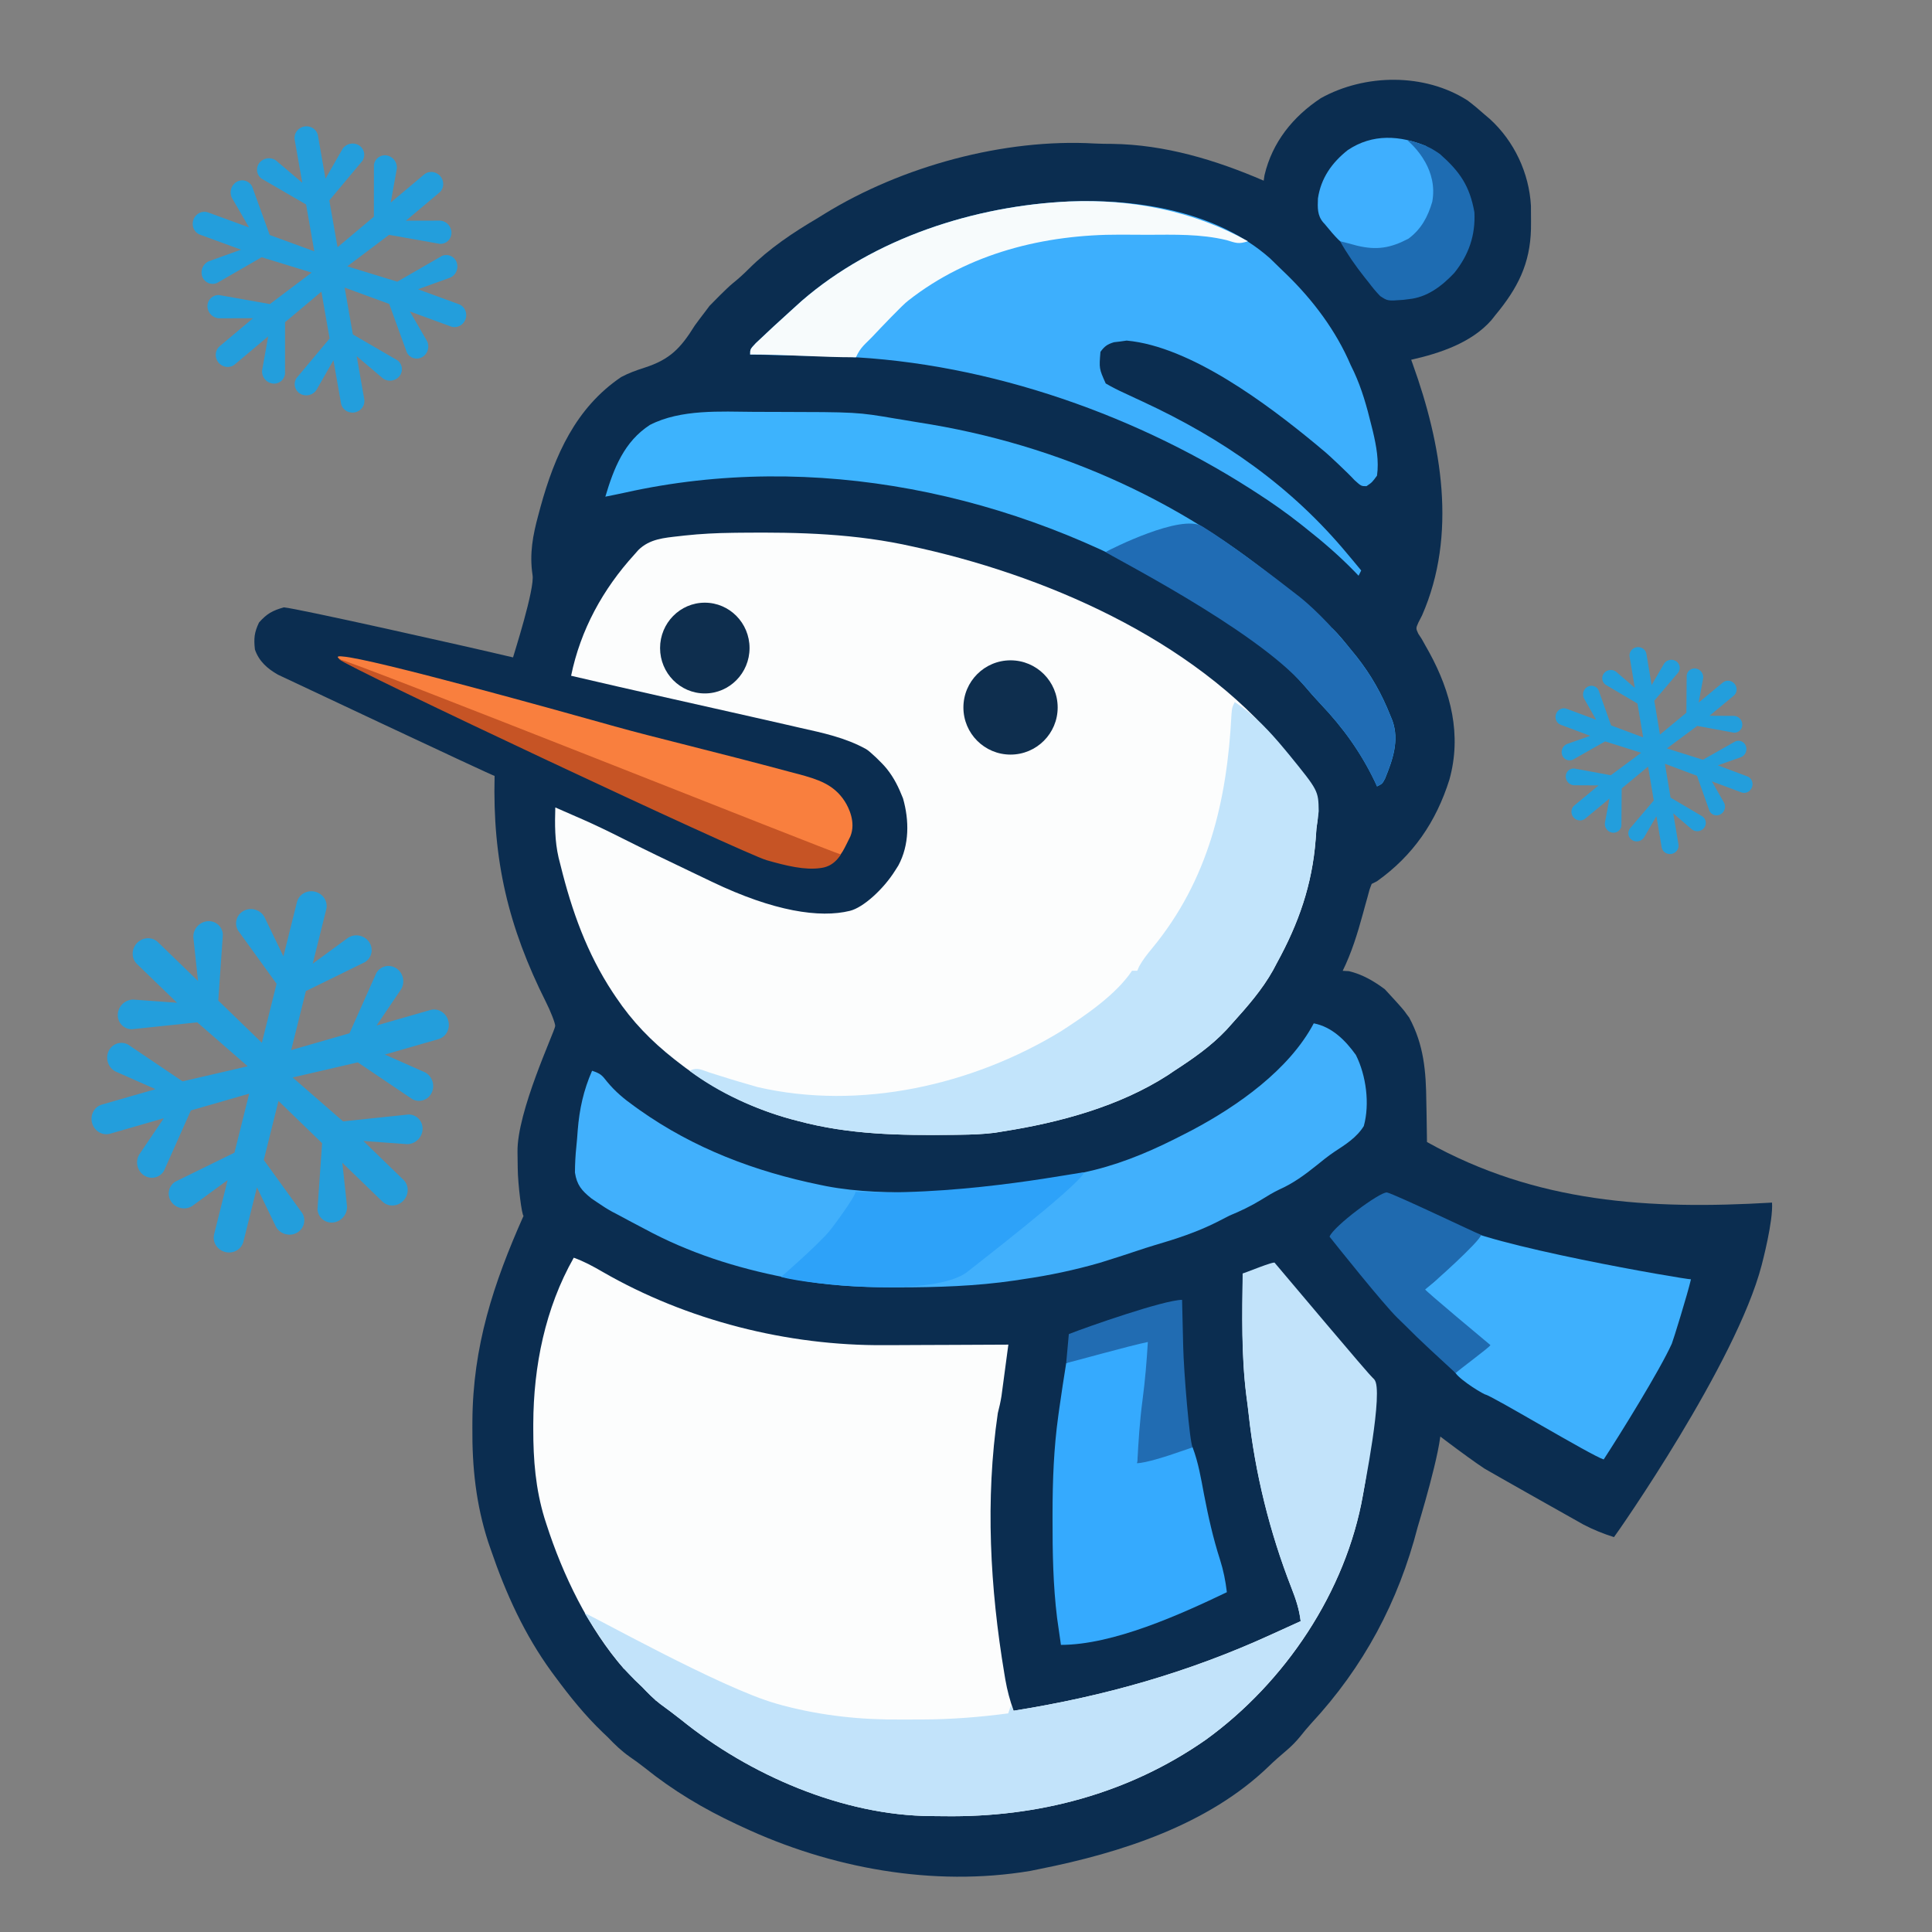 <?xml version="1.0" encoding="UTF-8" standalone="no"?>
<!DOCTYPE svg PUBLIC "-//W3C//DTD SVG 1.1//EN" "http://www.w3.org/Graphics/SVG/1.1/DTD/svg11.dtd">
<svg width="100%" height="100%" viewBox="0 0 1024 1024" version="1.1" xmlns="http://www.w3.org/2000/svg" xmlns:xlink="http://www.w3.org/1999/xlink" xml:space="preserve" xmlns:serif="http://www.serif.com/" style="fill-rule:evenodd;clip-rule:evenodd;stroke-linejoin:round;stroke-miterlimit:2;">
    <rect x="0" y="0" width="1024" height="1024" fill="#808080" stroke="none"/>
    <g transform="matrix(1.396,0,0,1.396,777.893,53.277)">
        <path d="M0,0C2.279,1.723 4.424,3.526 6.555,5.43C7.171,5.953 7.787,6.476 8.422,7.016C17.674,15.445 23.342,27.524 24.023,39.98C24.058,41.901 24.068,43.822 24.055,45.742C24.048,46.752 24.042,47.762 24.035,48.802C23.712,62.02 18.982,71.271 10.555,81.43C10.034,82.087 9.513,82.745 8.977,83.422C1.424,92.004 -10.624,95.988 -21.445,98.43C-21.151,99.244 -21.151,99.244 -20.85,100.075C-9.952,130.346 -3.848,164.784 -17.32,195.492C-17.771,196.37 -18.223,197.248 -18.688,198.152C-19.687,200.384 -19.687,200.384 -18.758,202.418C-18.325,203.082 -17.892,203.746 -17.445,204.43C-16.769,205.64 -16.769,205.64 -16.078,206.875C-15.581,207.759 -15.083,208.644 -14.57,209.555C-6.319,224.668 -2.209,240.872 -6.933,257.843C-11.984,273.877 -20.71,286.651 -34.445,296.43C-35.105,296.76 -35.765,297.09 -36.445,297.43C-37.321,299.694 -37.321,299.694 -38.031,302.461C-38.323,303.5 -38.614,304.539 -38.914,305.609C-39.213,306.705 -39.512,307.801 -39.82,308.93C-41.861,316.387 -44.043,323.47 -47.445,330.43C-46.662,330.471 -45.878,330.512 -45.07,330.555C-39.968,331.786 -35.649,334.297 -31.445,337.43C-29.55,339.443 -24.47,345.018 -23.945,345.805C-23.148,346.999 -23.095,346.961 -22.227,348.141C-16.606,358.519 -15.807,368.646 -15.695,380.18C-15.667,381.667 -15.637,383.154 -15.605,384.641C-15.533,388.237 -15.482,391.833 -15.445,395.43C26.018,418.575 68.886,421.178 115.555,418.43C116.042,425.41 111.924,440.976 111.599,442.256C101.919,479.346 56.883,543.759 55.555,545.43C51.499,544.162 47.799,542.661 44.027,540.707C42.995,540.173 7.5,520.125 6.441,519.453C-0.588,514.876 -16.822,502.355 -18.313,501.191C-26.244,494.764 -41.466,479.667 -42.252,478.889C-51.715,469.501 -60.072,459.457 -68.008,448.742C-68.54,448.029 -69.071,447.315 -69.619,446.58C-70.897,444.865 -72.171,443.148 -73.445,441.43C-74.368,441.863 -74.368,441.863 -75.309,442.305C-76.117,442.676 -82.445,445.43 -85.445,445.43C-85.089,464.92 -84.062,484.088 -81.445,503.43C-81.34,504.241 -81.235,505.052 -81.126,505.888C-78.361,526.66 -72.816,547.118 -65.203,566.612C-64.829,567.583 -64.455,568.554 -64.07,569.555C-63.733,570.403 -63.395,571.251 -63.047,572.125C-62.359,574.759 -62.278,575.968 -63.445,578.43C-65.333,579.735 -65.333,579.735 -67.844,580.875C-68.784,581.307 -69.725,581.739 -70.694,582.185C-72.242,582.863 -72.242,582.863 -73.82,583.555C-74.889,584.032 -75.957,584.509 -77.058,585.001C-107.418,598.34 -140.231,609.401 -173.445,612.43C-184.457,576.039 -192.135,507.81 -174.445,472.43C-175.341,472.498 -176.236,472.567 -177.159,472.637C-205.383,474.617 -234.71,475.631 -262.445,469.43C-263.515,469.199 -264.585,468.969 -265.687,468.732C-292.131,462.976 -316.602,454.161 -339.445,439.43C-339.728,440.313 -340.01,441.196 -340.301,442.105C-341.313,445.044 -342.476,447.79 -343.758,450.617C-346.007,455.961 -347.655,461.335 -349.133,466.93C-349.335,467.688 -349.537,468.446 -349.745,469.227C-352.686,480.738 -353.809,491.797 -353.758,503.68C-353.755,504.365 -353.753,505.049 -353.75,505.755C-353.693,515.959 -353.33,525.571 -350.445,535.43C-350.236,536.16 -350.026,536.891 -349.81,537.644C-344.383,556.029 -335.578,573.587 -324.188,589.004C-322.683,591.099 -321.509,593.088 -320.445,595.43C-319.785,595.43 -316.824,597.109 -315.008,599.305C-312.861,601.892 -311.278,603.542 -308.445,605.43L-308.445,607.43C-307.906,607.666 -307.368,607.901 -306.813,608.145C-303.803,609.778 -301.237,611.865 -298.57,613.992C-279.706,628.653 -258.593,639.362 -235.445,645.43C-234.684,645.632 -233.922,645.834 -233.138,646.042C-222.598,648.774 -212.357,650.202 -201.445,650.43C-200.605,650.455 -199.764,650.481 -198.897,650.508C-186.041,650.878 -174.023,650.086 -161.445,647.43C-160.413,647.229 -160.413,647.229 -159.359,647.024C-121.705,639.697 -87.202,618.098 -65.148,586.52C-57.337,574.929 -51.081,562.61 -46.445,549.43C-46.124,548.556 -45.803,547.682 -45.473,546.781C-42.832,539.321 -41.322,532.001 -40.195,524.18C-40.023,523.041 -39.85,521.903 -39.672,520.73C-39.254,517.965 -35.231,483.043 -34.831,480.275C-31.536,482.663 -10.646,489.683 -10.134,503.467C-9.821,511.881 -18.801,540.884 -18.985,541.633C-26.312,570.033 -39.491,594.718 -59.438,616.211C-60.84,617.761 -62.183,619.366 -63.477,621.008C-65.234,623.169 -66.948,624.892 -69.07,626.68C-71.298,628.566 -73.467,630.451 -75.555,632.492C-98.58,654.724 -131.778,665.317 -162.445,671.43C-163.67,671.678 -164.895,671.927 -166.156,672.184C-203.002,678.325 -241.938,671.137 -275.445,655.43C-276.15,655.104 -276.854,654.777 -277.58,654.441C-290.086,648.601 -301.719,641.656 -312.488,632.984C-314.345,631.509 -316.244,630.15 -318.195,628.805C-321.285,626.618 -323.825,624.175 -326.445,621.43C-327.08,620.828 -327.714,620.226 -328.367,619.605C-335.147,613.103 -340.877,605.969 -346.445,598.43C-346.875,597.85 -347.304,597.27 -347.747,596.672C-358.089,582.498 -365.233,566.74 -370.883,550.18C-371.201,549.259 -371.519,548.339 -371.846,547.391C-376.515,533.044 -378.008,518.802 -377.883,503.805C-377.88,503.026 -377.877,502.247 -377.874,501.445C-377.71,472.983 -369.916,449.199 -358.445,423.43C-359.105,423.43 -360.617,411.374 -360.665,405.345C-360.685,403.3 -360.712,401.254 -360.747,399.209C-361.001,383.959 -346.754,353.783 -346.445,351.43C-346.315,350.437 -348.407,345.309 -349.922,342.344C-364.261,313.769 -370.251,288.334 -369.445,256.43C-370.503,256.268 -450.615,218.505 -451.694,217.994C-455.736,215.696 -458.915,212.894 -460.445,208.43C-460.906,204.282 -460.7,201.96 -458.883,198.18C-455.896,194.81 -453.775,193.657 -449.445,192.43C-444.1,192.902 -381.513,206.915 -362.445,211.43C-362.287,210.703 -354.061,185.21 -355.051,180.074C-356.246,172.062 -354.938,165.055 -352.82,157.305C-352.55,156.296 -352.279,155.288 -352,154.249C-346.634,134.802 -338.666,116.682 -321.383,104.988C-318.45,103.432 -315.641,102.433 -312.494,101.424C-302.912,98.331 -298.835,94.113 -293.445,85.43C-292.157,83.662 -290.847,81.909 -289.508,80.18C-288.963,79.453 -288.417,78.726 -287.855,77.977C-287.39,77.466 -281.183,71.133 -279.133,69.492C-276.969,67.747 -274.996,65.98 -273.027,64.008C-265.081,56.074 -256.084,50.099 -246.445,44.43C-245.701,43.968 -244.957,43.506 -244.19,43.031C-214.934,25 -176.031,14.31 -141.486,16.328C-139.329,16.435 -137.183,16.453 -135.023,16.461C-114.986,16.733 -95.728,22.538 -77.445,30.43C-77.342,29.744 -77.239,29.058 -77.133,28.352C-74.187,15.831 -66.324,6.098 -55.758,-0.883C-39.064,-10.174 -16.385,-10.522 0,0Z" style="fill:rgb(11,45,80);fill-rule:nonzero;"/>
    </g>
    <g transform="matrix(1.396,0,0,1.396,388.394,282.4)">
        <path d="M0,0C1.451,-0.019 1.451,-0.019 2.932,-0.038C25.376,-0.272 46.655,0.287 68.613,5.273C69.651,5.503 70.688,5.733 71.757,5.97C122.631,17.518 179.105,42.856 211.613,85.273C212.539,86.392 213.466,87.509 214.395,88.625C219.677,95.181 222.853,99.99 222.078,108.742C221.925,109.908 221.771,111.073 221.613,112.273C221.504,113.679 221.401,115.085 221.305,116.492C219.979,133.62 214.84,148.289 206.613,163.273C206.131,164.186 205.649,165.099 205.152,166.039C200.96,173.552 195.345,179.909 189.613,186.273C188.869,187.102 188.126,187.931 187.359,188.785C181.478,194.992 174.744,199.648 167.613,204.273C166.826,204.807 166.038,205.341 165.227,205.891C146.829,217.77 124.051,223.929 102.613,227.273C101.063,227.529 101.063,227.529 99.481,227.79C95.051,228.344 90.713,228.49 86.254,228.547C85.36,228.559 84.465,228.572 83.544,228.585C63.38,228.812 44.226,228.544 24.613,223.273C23.86,223.076 23.106,222.878 22.33,222.675C6.896,218.478 -7.802,211.099 -20.387,201.273C-20.966,200.825 -21.544,200.376 -22.141,199.914C-30.951,192.988 -38.147,185.586 -44.387,176.273C-44.777,175.692 -45.167,175.111 -45.569,174.512C-55.395,159.604 -61.126,143.523 -65.387,126.273C-65.634,125.305 -65.882,124.337 -66.137,123.34C-67.6,116.988 -67.588,110.769 -67.387,104.273C-64.718,105.435 -62.052,106.603 -59.387,107.773C-58.3,108.245 -58.3,108.245 -57.191,108.727C-52.06,110.988 -47.031,113.427 -42.023,115.949C-33.339,120.324 -24.584,124.542 -15.804,128.72C-13.189,129.966 -10.578,131.218 -7.967,132.471C15.664,143.806 33.063,146.326 44.457,143.531C49.573,142.276 57.24,135.261 61.613,128.273C62.028,127.619 62.443,126.964 62.871,126.289C67.063,118.492 67.021,109.198 64.625,100.816C62.952,96.615 61.279,93.104 58.441,89.563C56.613,87.273 52.028,82.936 50.637,82.134C42.706,77.744 34.244,75.983 25.488,74.023C23.816,73.639 22.144,73.254 20.472,72.868C16.079,71.857 11.682,70.863 7.284,69.874C4.639,69.279 1.995,68.681 -0.649,68.083C-9.127,66.163 -17.607,64.256 -26.09,62.359C-37.87,59.725 -49.631,57.011 -61.387,54.273C-57.815,36.86 -49.325,21.379 -37.387,8.273C-36.887,7.706 -36.386,7.139 -35.871,6.555C-31.575,2.308 -26.11,1.922 -20.387,1.273C-19.683,1.193 -18.98,1.112 -18.255,1.029C-12.161,0.371 -6.127,0.073 0,0Z" style="fill:rgb(252,253,253);fill-rule:nonzero;"/>
    </g>
    <g transform="matrix(1.396,0,0,1.396,304.109,666.616)">
        <path d="M0,0C3.889,1.388 7.316,3.267 10.873,5.325C42.872,23.793 81.113,33.493 118.027,33.195C119.396,33.192 120.765,33.189 122.133,33.187C125.679,33.179 129.225,33.16 132.771,33.137C136.412,33.117 140.052,33.108 143.693,33.098C150.796,33.076 157.898,33.042 165,33C164.525,36.584 164.044,40.167 163.563,43.75C163.36,45.274 163.36,45.274 163.154,46.828C163.022,47.808 162.89,48.788 162.754,49.797C162.633,50.698 162.513,51.598 162.389,52.526C162.042,54.735 161.553,56.836 161,59C156.199,91.798 158.053,125.444 163.492,157.992C163.613,158.718 163.734,159.444 163.859,160.193C164.578,164.274 165.588,168.104 167,172C201.254,166.567 233.432,157.471 265,143C267.052,142.067 269.104,141.135 271.156,140.203C272.771,139.469 274.385,138.735 276,138C275.474,133.418 274.141,129.532 272.473,125.277C264.28,104.301 258.678,81.752 256.26,59.356C256.002,57.021 255.699,54.696 255.387,52.367C253.454,36.967 253.806,21.49 254,6L255,6C254.934,6.857 254.934,6.857 254.867,7.73C254.894,16.241 259.44,21.191 264.644,27.361C266.74,29.894 268.675,32.541 270.625,35.188C274.638,40.553 278.776,45.8 283,51C283.721,51.896 284.441,52.792 285.184,53.715C286.299,55.093 286.299,55.093 287.438,56.5C288.176,57.424 288.915,58.349 289.676,59.301C291.942,62.045 291.942,62.045 294.605,64.355C298.434,67.899 300.772,70.3 301.48,75.586C301.301,79.83 300.779,83.832 300,88C299.884,88.68 299.769,89.36 299.649,90.06C293.169,126.842 270.066,161.236 240,183C210.598,203.55 176.252,212.54 140.678,212.037C139.061,212.015 137.443,211.998 135.826,211.994C102.189,211.825 66.577,196.32 40.779,175.417C38.159,173.33 35.462,171.35 32.764,169.365C30.285,167.447 28.155,165.272 26,163C24.608,161.67 24.608,161.67 23.188,160.313C21,158 21,158 21,156L19,156C5.623,140.819 -4.226,120.31 -10.375,101.188C-10.614,100.448 -10.853,99.708 -11.099,98.946C-14.506,87.76 -15.391,76.718 -15.375,65.063C-15.374,64.386 -15.374,63.71 -15.373,63.014C-15.293,41.221 -10.864,19.131 0,0Z" style="fill:rgb(252,253,253);fill-rule:nonzero;"/>
    </g>
    <g transform="matrix(1.396,0,0,1.396,566.77,106.778)">
        <path d="M0,0C25.943,-1.078 56.11,3.814 76.19,21.599C77.752,23.078 79.292,24.58 80.815,26.099C81.348,26.611 81.88,27.123 82.429,27.651C92.566,37.515 101.25,49.07 106.815,62.099C107.451,63.417 107.451,63.417 108.1,64.763C111.083,71.24 112.936,77.882 114.627,84.786C114.847,85.665 115.066,86.544 115.292,87.45C116.568,92.928 117.604,98.468 116.815,104.099C114.94,106.661 114.94,106.661 112.815,108.099C110.815,108.099 110.815,108.099 108.252,105.786C105.815,103.099 98.545,96.34 97.452,95.411C96.504,94.618 96.504,94.618 95.537,93.808C94.53,92.962 94.53,92.962 93.502,92.099C75.172,76.975 46.024,55.022 21.756,52.821C20.971,52.933 20.186,53.046 19.377,53.161C18.574,53.255 17.771,53.349 16.944,53.446C14.421,54.219 13.369,54.974 11.815,57.099C11.29,63.451 11.29,63.451 13.815,69.099C16.206,70.488 18.489,71.656 20.999,72.786C22.49,73.485 23.981,74.185 25.472,74.885C26.253,75.246 27.034,75.607 27.839,75.979C58.278,90.102 84.25,108.076 105.815,134.099C106.318,134.697 106.82,135.295 107.338,135.911C108.504,137.302 109.66,138.699 110.815,140.099C110.485,140.759 110.155,141.419 109.815,142.099C109.293,141.553 108.771,141.008 108.233,140.446C102.443,134.515 96.325,129.221 89.815,124.099C89.151,123.568 88.487,123.038 87.803,122.492C82.465,118.268 76.973,114.41 71.252,110.724C70.377,110.16 69.503,109.596 68.601,109.015C22.344,79.449 -35.523,59.898 -90.814,58.782C-92.127,58.751 -92.127,58.751 -93.466,58.719C-96.226,58.655 -98.987,58.595 -101.748,58.536C-103.634,58.493 -105.52,58.449 -107.406,58.405C-111.999,58.299 -116.592,58.197 -121.185,58.099C-121.185,56.099 -121.185,56.099 -119.037,53.802C-114.645,49.639 -110.224,45.516 -105.72,41.476C-104.35,40.247 -102.988,39.009 -101.626,37.771C-74.082,13.878 -35.891,1.62 0,0Z" style="fill:rgb(61,175,253);fill-rule:nonzero;"/>
    </g>
    <g transform="matrix(1.396,0,0,1.396,696.318,542.393)">
        <path d="M0,0C6.906,1.323 12.014,6.447 15.992,11.996C19.886,19.738 21.34,30.562 19,39C16.324,43.332 12.049,46.021 7.856,48.754C5.401,50.402 3.138,52.248 0.842,54.108C-3.531,57.621 -7.894,60.784 -13.039,63.074C-15.496,64.234 -17.751,65.636 -20.063,67.063C-23.939,69.423 -27.795,71.273 -32,73C-33.587,73.805 -35.17,74.618 -36.75,75.438C-44.395,79.295 -52.411,81.894 -60.613,84.289C-62.865,84.96 -65.088,85.684 -67.313,86.438C-70.967,87.666 -74.633,88.848 -78.313,90C-79.299,90.309 -80.285,90.619 -81.301,90.938C-90.876,93.688 -100.391,95.7 -110.25,97.125C-111.899,97.378 -111.899,97.378 -113.582,97.637C-128.208,99.789 -142.866,100.238 -157.625,100.25C-158.409,100.251 -159.194,100.251 -160.002,100.252C-172.881,100.235 -185.336,99.502 -198,97C-198.898,96.828 -199.796,96.657 -200.721,96.48C-219.44,92.82 -237.225,87.15 -254.029,78.063C-256.098,76.947 -258.181,75.861 -260.266,74.773C-261.678,74.018 -263.09,73.26 -264.5,72.5C-265.135,72.169 -265.769,71.838 -266.423,71.497C-268.364,70.423 -270.175,69.261 -272,68C-272.744,67.497 -273.488,66.994 -274.255,66.476C-277.937,63.503 -279.79,61.395 -280.508,56.628C-280.487,53.29 -280.321,50.07 -279.969,46.756C-279.752,44.704 -279.597,42.654 -279.453,40.596C-278.811,32.557 -277.245,25.4 -274,18C-270.763,19.079 -270.257,19.647 -268.25,22.223C-265.193,25.913 -261.893,28.669 -258,31.438C-257.018,32.143 -257.018,32.143 -256.017,32.863C-235.34,47.483 -212.197,56.246 -187.5,61.313C-186.724,61.472 -185.948,61.632 -185.149,61.796C-172.991,64.129 -160.71,64.239 -148.375,64.25C-147.566,64.251 -146.757,64.252 -145.924,64.253C-126.516,64.237 -107.56,63.072 -89,57C-87.045,56.527 -85.087,56.068 -83.125,55.625C-71.057,52.596 -60.149,47.766 -49.125,42.063C-48.175,41.573 -47.224,41.083 -46.245,40.578C-29.008,31.462 -9.346,17.653 0,0Z" style="fill:rgb(65,176,252);fill-rule:nonzero;"/>
    </g>
    <g transform="matrix(1.396,0,0,1.396,658.632,674.991)">
        <path d="M0,0C0.33,0 12.255,-4.916 12.188,-4.042C16.227,0.659 47.913,38.467 49.945,40.229C53.773,43.772 45.769,83.36 45.649,84.06C39.169,120.842 16.066,155.236 -14,177C-43.402,197.55 -77.748,206.54 -113.322,206.037C-114.939,206.015 -116.557,205.998 -118.174,205.994C-151.811,205.825 -187.423,190.32 -213.221,169.417C-215.841,167.33 -218.538,165.35 -221.236,163.365C-223.715,161.447 -225.845,159.272 -228,157C-229.392,155.67 -229.392,155.67 -230.813,154.313C-233,152 -238.096,148.016 -249.791,128.995C-249.131,128.665 -198.239,157.364 -177,163.313C-176.183,163.543 -175.367,163.774 -174.525,164.011C-159.651,167.926 -144.812,169.489 -129.466,169.336C-126.934,169.312 -124.404,169.316 -121.873,169.322C-110.798,169.302 -99.977,168.447 -89,167C-88.67,166.01 -88.34,165.02 -88,164C-87.67,164.66 -87.34,165.32 -87,166C-52.746,160.567 -20.568,151.471 11,137C13.052,136.067 15.104,135.135 17.156,134.203C18.771,133.469 20.385,132.735 22,132C21.474,127.418 20.141,123.532 18.473,119.277C10.28,98.301 4.678,75.752 2.26,53.356C2.002,51.021 1.699,48.696 1.387,46.367C-0.546,30.967 -0.194,15.49 0,0Z" style="fill:rgb(194,227,250);fill-rule:nonzero;"/>
    </g>
    <g transform="matrix(1.396,0,0,1.396,654.445,372.11)">
        <path d="M0,0C7.466,4.878 13.34,11.184 19,18C19.549,18.66 20.098,19.321 20.664,20.001C31.747,33.636 31.747,33.636 31.875,41.438C31.637,43.632 31.341,45.82 31,48C30.884,49.402 30.779,50.804 30.684,52.207C29.387,69.337 24.226,84.018 16,99C15.518,99.913 15.036,100.825 14.539,101.766C10.347,109.278 4.732,115.635 -1,122C-1.744,122.829 -2.488,123.658 -3.254,124.512C-9.136,130.718 -15.869,135.375 -23,140C-23.788,140.534 -24.575,141.067 -25.387,141.617C-43.784,153.497 -66.562,159.656 -88,163C-89.551,163.256 -89.551,163.256 -91.133,163.517C-95.562,164.07 -99.9,164.216 -104.359,164.273C-105.254,164.286 -106.148,164.298 -107.069,164.311C-127.233,164.538 -146.387,164.27 -166,159C-166.754,158.802 -167.507,158.605 -168.284,158.401C-181.792,154.729 -195.778,148.44 -207,140C-204.035,138.518 -202.42,139.659 -199.313,140.688C-194.41,142.242 -189.51,143.78 -184.563,145.188C-182.894,145.673 -182.894,145.673 -181.191,146.168C-142.25,155.191 -99.447,145.411 -66,125C-56.864,119.094 -45.1,111.151 -39,102L-37,102C-36.662,101.203 -36.662,101.203 -36.316,100.391C-34.916,97.848 -33.218,95.717 -31.37,93.486C-9.975,67.563 -2.888,37.388 -1.234,4.528C-1,2 -1,2 0,0Z" style="fill:rgb(194,228,251);fill-rule:nonzero;"/>
    </g>
    <g transform="matrix(1.396,0,0,1.396,399.788,218.289)">
        <path d="M0,0C2.617,0.018 5.233,0.021 7.85,0.02C39.028,0.083 39.028,0.083 53.7,2.581C54.941,2.781 54.941,2.781 56.208,2.986C57.863,3.257 59.517,3.533 61.17,3.816C63.216,4.166 65.264,4.496 67.313,4.823C120.788,13.971 170.197,37.473 210.161,74.163C212.481,76.285 212.481,76.285 215.239,78.343C216.333,79.265 216.333,79.265 217.45,80.206L217.45,82.206L219.45,82.206C222.033,84.639 224.209,87.46 226.45,90.206C227.564,91.565 227.564,91.565 228.7,92.952C234.189,99.934 238.165,106.96 241.45,115.206C241.868,116.225 241.868,116.225 242.294,117.264C244.965,124.875 242.376,132.114 239.485,139.237C238.45,141.206 238.45,141.206 236.45,142.206C236.182,141.623 235.914,141.04 235.637,140.44C230.305,129.283 223.523,119.877 215.048,110.956C212.893,108.675 210.845,106.355 208.825,103.956C196.365,89.72 179.644,78.746 163.45,69.206C162.839,68.841 162.229,68.476 161.599,68.099C98.807,30.719 22.582,14.676 -49.081,30.665C-51.565,31.209 -54.055,31.714 -56.55,32.206C-53.345,21.418 -49.407,11.3 -39.628,4.96C-27.898,-1.06 -12.83,-0.092 0,0Z" style="fill:rgb(61,179,253);fill-rule:nonzero;"/>
    </g>
    <g transform="matrix(1.396,0,0,1.396,609.78,711.281)">
        <path d="M0,0C-1.131,15.424 -2.725,30.702 -5,46C-4.47,45.818 -3.941,45.636 -3.395,45.449C-0.994,44.628 1.409,43.814 3.813,43C4.646,42.714 5.479,42.428 6.338,42.133C7.14,41.862 7.943,41.591 8.77,41.313C9.877,40.935 9.877,40.935 11.007,40.551C13,40 13,40 16,40C18.19,45.789 19.174,51.754 20.313,57.813C21.934,66.225 23.764,74.45 26.388,82.609C27.715,86.763 28.49,90.687 29,95C11.325,103.472 -14.17,115 -34,115C-34.319,112.814 -34.63,110.626 -34.938,108.438C-35.112,107.219 -35.286,106.001 -35.465,104.746C-36.986,92.327 -37.204,79.868 -37.188,67.375C-37.187,66.587 -37.187,65.8 -37.187,64.988C-37.167,52.562 -36.717,40.322 -35,28C-34.807,26.614 -34.807,26.614 -34.611,25.201C-33.798,19.458 -32.923,13.727 -32,8C-5.796,-1.717 -5.796,-1.717 0,0Z" style="fill:rgb(53,170,254);fill-rule:nonzero;"/>
    </g>
    <g transform="matrix(1.396,0,0,1.396,781.459,654.054)">
        <path d="M-8.878,-4.154C3.89,4.232 80.048,17.251 82.226,17.194C80.977,22.668 75.421,40.586 74.958,41.631C70.37,51.803 55.194,76.246 49.091,85.591C44.401,84.155 6,61 4.109,60.934C1.362,59.718 -7.503,53.925 -7.503,51.925C-7.359,51.846 -7.047,51.633 -6.612,51.322C-3.753,49.275 4.41,43 5,43C1.273,39.111 -2.671,35.779 -6.938,32.5C-9.298,30.674 -11.653,28.842 -14,27C-14.587,26.542 -15.173,26.085 -15.778,25.613C-17.224,24.455 -18.617,23.233 -20,22L-20,20C-19.442,19.955 -18.884,19.91 -18.309,19.863C-14.907,18.591 -13.214,15.979 -11.063,13.188C-8.647,10.092 -6.336,7.268 -3.246,4.801C-0.741,3.126 -9.619,-1.029 -8.878,-4.154Z" style="fill:rgb(62,176,253);fill-rule:nonzero;"/>
    </g>
    <g transform="matrix(1.396,0,0,1.396,206.405,356.757)">
        <path d="M-17.695,-6.3C-6.469,-5.486 65.486,14.6 79.669,18.582C80.979,18.949 82.288,19.317 83.598,19.684C84.253,19.867 84.908,20.051 85.584,20.24C94.001,22.581 102.475,24.705 110.944,26.851C124.585,30.309 138.223,33.78 151.813,37.438C153.563,37.896 153.563,37.896 155.349,38.364C162.483,40.311 168.682,42.151 172.875,48.688C174.423,51.101 177.169,56.707 175,62C172.899,66.056 171.698,69.722 167.847,72.191C161.95,73.198 155.606,70.624 150.313,68.188C148.899,67.548 147.485,66.91 146.07,66.273C145.277,65.915 144.483,65.556 143.665,65.187C138.368,62.828 133.022,60.583 127.688,58.313C116.975,53.738 106.315,49.052 95.679,44.301C86.266,40.102 76.799,36.034 67.318,31.991C58.137,28.067 49.021,24.043 39.999,19.765C34.521,17.191 28.953,14.848 23.375,12.5C22.24,12.021 20.705,11.115 18.692,10.466C5.389,6.183 -27.897,-7.553 -17.695,-6.3Z" style="fill:rgb(249,127,62);fill-rule:nonzero;"/>
    </g>
    <g transform="matrix(1.396,0,0,1.396,566.77,106.778)">
        <path d="M0,0C23.669,-0.983 46.99,3.535 67.815,15.099C64.226,16.295 63.283,15.77 59.729,14.688C49.834,12.287 39.79,12.615 29.661,12.653C26.218,12.661 22.777,12.632 19.334,12.601C-9.429,12.509 -38.16,19.574 -61.146,37.63C-63.185,39.099 -71.65,48.033 -74.873,51.442C-77.412,54.136 -79.237,55.201 -81.01,59.164C-94.87,59.164 -106.905,58.099 -121.185,58.099C-121.185,56.099 -121.185,56.099 -119.037,53.802C-114.645,49.639 -110.224,45.516 -105.72,41.476C-104.35,40.247 -102.988,39.009 -101.626,37.771C-74.082,13.878 -35.891,1.62 0,0Z" style="fill:rgb(247,251,252);fill-rule:nonzero;"/>
    </g>
    <g transform="matrix(1.396,0,0,1.396,619.821,283.972)">
        <path d="M-24.203,6.145C-22.381,5.124 4.439,-8.482 12.464,-3.567C22.793,2.758 39.93,15.731 49.289,23.085C52.222,25.391 60.515,32.485 71.057,45.894C76.546,52.875 80.522,59.901 83.807,68.147C84.085,68.827 84.364,69.506 84.65,70.206C87.322,77.816 84.733,85.055 81.842,92.179C80.807,94.147 80.807,94.147 78.807,95.147C78.404,94.273 78.404,94.273 77.994,93.382C72.661,82.225 65.88,72.818 57.404,63.897C55.249,61.616 53.201,59.297 51.182,56.897C31.976,34.955 -24.203,6.825 -24.203,6.145Z" style="fill:rgb(32,108,180);fill-rule:nonzero;"/>
    </g>
    <g transform="matrix(1.396,0,0,1.396,576.282,623.348)">
        <path d="M-84.282,6.048C-44.34,7.341 -0.859,-2.02 -1.175,-1.366C-3.906,4.285 -44.483,35.407 -45.247,36.132C-57.31,46.142 -104.559,41.433 -116.259,38.302C-115.691,37.817 -102.452,26.279 -98,21C-96.568,19.349 -88,7.7 -88,6C-86.159,6.024 -86.159,6.024 -84.282,6.048Z" style="fill:rgb(45,162,249);fill-rule:nonzero;"/>
    </g>
    <g transform="matrix(1.396,0,0,1.396,735.121,632.02)">
        <path d="M0,0C3.306,0.813 33.088,15.096 35.728,16.114C35.54,18.364 17.147,34.911 14.507,36.816C14.186,37.048 37.886,56.796 39.27,57.949C39.27,58.609 26.449,67.939 26.109,68.619C23.878,66.558 20.74,63.663 18.512,61.599C17.886,61.021 17.26,60.443 16.615,59.847C13.07,56.562 9.601,53.223 6.199,49.787C5.481,49.092 4.763,48.397 4.024,47.681C-1.416,42.381 -19.628,19.558 -21.801,16.787C-20.289,12.842 -2.801,-0.213 0,0Z" style="fill:rgb(31,106,175);fill-rule:nonzero;"/>
    </g>
    <g transform="matrix(1.396,0,0,1.396,756.335,77.605)">
        <path d="M0,0C-1.32,0.33 -0.773,3.302 0.364,5.461C3.928,12.61 3.8,18.388 1.34,26.059C-1.106,32.076 -5.236,35.226 -11,38C-18.032,40.59 -30.363,37.653 -31.438,37.169C-34.099,35.686 -38.541,29.615 -39.344,28.92C-41.709,26.194 -41.528,23.231 -41.406,19.758C-40.27,12.044 -36.122,6.175 -30.094,1.406C-20.654,-4.934 -10.224,-4.241 0,0Z" style="fill:rgb(63,175,254);fill-rule:nonzero;"/>
    </g>
    <g transform="matrix(1.396,0,0,1.396,626.53,688.948)">
        <path d="M0,0C0.03,1.374 0.03,1.374 0.06,2.775C0.139,6.257 0.39,16.203 0.422,17.694C0.625,27.11 2.838,54.049 4,56C1.065,57.007 -1.873,58.005 -4.813,59C-5.646,59.286 -14,62 -17,62C-16.592,53.92 -16.07,45.898 -15,37.875C-14.033,30.588 -13.436,23.338 -13,16C-19.784,17.357 -41.662,23.532 -44,24C-43.67,20.37 -43.34,16.74 -43,13C-36.307,10.339 -6.755,0 0,0Z" style="fill:rgb(33,108,178);fill-rule:nonzero;"/>
    </g>
    <g transform="matrix(1.396,0,0,1.396,746.565,77.605)">
        <path d="M-0.55,-2.42C6.198,-0.665 8.075,0.259 11.922,2.895C19.458,9.57 23.216,14.951 25,25C25.438,33.768 22.853,41.211 17.359,48.039C12.623,53.053 7.067,57.327 0,58C-0.662,58.083 -1.324,58.167 -2.005,58.253C-7.956,58.696 -7.956,58.696 -10.777,56.815C-12.417,55.127 -13.838,53.383 -15.25,51.5C-15.76,50.863 -16.27,50.226 -16.796,49.57C-20.208,45.247 -23.307,40.808 -26,36C-23.854,36.533 -21.719,37.079 -19.59,37.676C-12.072,39.48 -6.832,38.612 0,35C4.804,31.422 7.349,26.692 9,21C10.085,15.077 8.552,10.007 6.415,6.112C3.636,1.044 -0.165,-2.035 -0.55,-2.42Z" style="fill:rgb(30,108,178);fill-rule:nonzero;"/>
    </g>
    <g transform="matrix(1.396,0,0,1.396,217.571,362.34)">
        <path d="M-27.202,-9.304C-22.104,-8.634 162.116,64.869 163.369,64.848C160.558,69.441 156.853,69.845 155.717,70.01C149.724,70.881 142.752,69.186 135.246,67.045C126.492,64.548 -23.48,-5.883 -27.202,-9.304Z" style="fill:rgb(198,84,37);fill-rule:nonzero;"/>
    </g>
    <g transform="matrix(1.396,0,0,1.396,-189.903,-193.175)">
        <circle cx="519.706" cy="406.98" r="17.895" style="fill:rgb(14,46,78);"/>
    </g>
    <g transform="matrix(1.325,0,0,1.344,-315.047,-203.498)">
        <circle cx="519.706" cy="406.98" r="17.895" style="fill:rgb(14,46,78);"/>
    </g>
    <g transform="matrix(0.373,0.093,-0.093,0.373,143.202,568.111)">
        <g transform="matrix(1,0,0,1,-224,-256)">
            <clipPath id="_clip1">
                <rect x="0" y="0" width="448" height="512"/>
            </clipPath>
            <g clip-path="url(#_clip1)">
                <path d="M438.237,355.927L371.663,317.387L431.111,307.06C436.957,305.685 441.72,301.877 444.569,296.93C447.049,292.623 448.075,287.452 447.093,282.279C444.983,271.164 434.407,264.24 423.472,266.812L338.049,297.927L255.914,256L338.05,214.074L423.473,245.189C434.409,247.761 444.985,240.837 447.094,229.722C449.205,218.607 442.048,207.513 431.113,204.941L371.665,194.614L438.238,156.074C447.778,150.551 450.853,137.982 445.105,128C439.357,118.018 426.965,114.404 417.425,119.926L350.851,158.466L371.656,101.679C374.902,90.897 368.898,79.137 358.243,75.411C347.589,71.686 336.321,77.408 333.075,88.19L317.237,177.925L244.814,219.851L244.814,136L314.399,77.379C322.088,69.169 321.396,56.523 312.851,49.134C304.306,41.743 291.146,42.411 283.457,50.62L244.813,97.08L244.813,20C244.813,8.954 235.495,0 224,0C212.505,0 203.187,8.954 203.187,20L203.187,97.08L164.543,50.62C156.854,42.41 143.694,41.744 135.149,49.134C126.605,56.523 125.913,69.169 133.602,77.379L203.187,136L203.187,219.853L130.764,177.927L114.926,88.191C111.679,77.409 100.411,71.687 89.757,75.412C79.101,79.137 73.098,90.898 76.344,101.68L97.149,158.467L30.576,119.927C21.036,114.404 8.643,118.019 2.896,128.001C-2.851,137.983 0.223,150.552 9.763,156.075L76.337,194.615L16.888,204.943C5.953,207.515 -1.202,218.609 0.907,229.724C3.017,240.838 13.593,247.762 24.529,245.19L109.951,214.075L192.086,256L109.95,297.926L24.527,266.811C13.591,264.239 3.016,271.163 0.905,282.277C-1.204,293.39 5.951,304.486 16.886,307.058L76.335,317.386L9.761,355.926C0.223,361.449 -2.852,374.018 2.896,384C8.644,393.982 21.036,397.597 30.576,392.074L97.15,353.534L76.345,410.32C74.61,416.084 75.517,422.125 78.365,427.071C80.845,431.378 84.798,434.855 89.757,436.588C100.412,440.313 111.68,434.591 114.926,423.809L130.764,334.073L203.187,292.147L203.187,376L133.602,434.621C125.912,442.831 126.605,455.476 135.149,462.866C143.693,470.254 156.854,469.589 164.543,461.379L203.187,414.919L203.187,492C203.187,503.046 212.505,512 224,512C235.495,512 244.813,503.046 244.813,492L244.813,414.919L283.457,461.379C287.568,465.768 293.239,468 298.935,468C303.895,468 308.874,466.306 312.851,462.866C321.396,455.476 322.088,442.831 314.399,434.621L244.813,376L244.813,292.147L317.236,334.073L333.074,423.809C336.32,434.591 347.588,440.313 358.242,436.588C368.895,432.862 374.901,421.101 371.654,410.32L350.849,353.533L417.423,392.073C426.963,397.596 439.356,393.981 445.103,383.999C450.852,374.018 447.778,361.449 438.237,355.927Z" style="fill:rgb(35,158,220);fill-rule:nonzero;"/>
            </g>
        </g>
    </g>
    <g transform="matrix(0.296,-0.052,0.052,0.296,174.625,142.818)">
        <g transform="matrix(1,0,0,1,-224,-256)">
            <clipPath id="_clip2">
                <rect x="0" y="0" width="448" height="512"/>
            </clipPath>
            <g clip-path="url(#_clip2)">
                <path d="M438.237,355.927L371.663,317.387L431.111,307.06C436.957,305.685 441.72,301.877 444.569,296.93C447.049,292.623 448.075,287.452 447.093,282.279C444.983,271.164 434.407,264.24 423.472,266.812L338.049,297.927L255.914,256L338.05,214.074L423.473,245.189C434.409,247.761 444.985,240.837 447.094,229.722C449.205,218.607 442.048,207.513 431.113,204.941L371.665,194.614L438.238,156.074C447.778,150.551 450.853,137.982 445.105,128C439.357,118.018 426.965,114.404 417.425,119.926L350.851,158.466L371.656,101.679C374.902,90.897 368.898,79.137 358.243,75.411C347.589,71.686 336.321,77.408 333.075,88.19L317.237,177.925L244.814,219.851L244.814,136L314.399,77.379C322.088,69.169 321.396,56.523 312.851,49.134C304.306,41.743 291.146,42.411 283.457,50.62L244.813,97.08L244.813,20C244.813,8.954 235.495,0 224,0C212.505,0 203.187,8.954 203.187,20L203.187,97.08L164.543,50.62C156.854,42.41 143.694,41.744 135.149,49.134C126.605,56.523 125.913,69.169 133.602,77.379L203.187,136L203.187,219.853L130.764,177.927L114.926,88.191C111.679,77.409 100.411,71.687 89.757,75.412C79.101,79.137 73.098,90.898 76.344,101.68L97.149,158.467L30.576,119.927C21.036,114.404 8.643,118.019 2.896,128.001C-2.851,137.983 0.223,150.552 9.763,156.075L76.337,194.615L16.888,204.943C5.953,207.515 -1.202,218.609 0.907,229.724C3.017,240.838 13.593,247.762 24.529,245.19L109.951,214.075L192.086,256L109.95,297.926L24.527,266.811C13.591,264.239 3.016,271.163 0.905,282.277C-1.204,293.39 5.951,304.486 16.886,307.058L76.335,317.386L9.761,355.926C0.223,361.449 -2.852,374.018 2.896,384C8.644,393.982 21.036,397.597 30.576,392.074L97.15,353.534L76.345,410.32C74.61,416.084 75.517,422.125 78.365,427.071C80.845,431.378 84.798,434.855 89.757,436.588C100.412,440.313 111.68,434.591 114.926,423.809L130.764,334.073L203.187,292.147L203.187,376L133.602,434.621C125.912,442.831 126.605,455.476 135.149,462.866C143.693,470.254 156.854,469.589 164.543,461.379L203.187,414.919L203.187,492C203.187,503.046 212.505,512 224,512C235.495,512 244.813,503.046 244.813,492L244.813,414.919L283.457,461.379C287.568,465.768 293.239,468 298.935,468C303.895,468 308.874,466.306 312.851,462.866C321.396,455.476 322.088,442.831 314.399,434.621L244.813,376L244.813,292.147L317.236,334.073L333.074,423.809C336.32,434.591 347.588,440.313 358.242,436.588C368.895,432.862 374.901,421.101 371.654,410.32L350.849,353.533L417.423,392.073C426.963,397.596 439.356,393.981 445.103,383.999C450.852,374.018 447.778,361.449 438.237,355.927Z" style="fill:rgb(35,158,220);fill-rule:nonzero;"/>
            </g>
        </g>
    </g>
    <g transform="matrix(0.214,-0.036,0.036,0.214,876.67,397.825)">
        <g transform="matrix(1,0,0,1,-224,-256)">
            <clipPath id="_clip3">
                <rect x="0" y="0" width="448" height="512"/>
            </clipPath>
            <g clip-path="url(#_clip3)">
                <path d="M438.237,355.927L371.663,317.387L431.111,307.06C436.957,305.685 441.72,301.877 444.569,296.93C447.049,292.623 448.075,287.452 447.093,282.279C444.983,271.164 434.407,264.24 423.472,266.812L338.049,297.927L255.914,256L338.05,214.074L423.473,245.189C434.409,247.761 444.985,240.837 447.094,229.722C449.205,218.607 442.048,207.513 431.113,204.941L371.665,194.614L438.238,156.074C447.778,150.551 450.853,137.982 445.105,128C439.357,118.018 426.965,114.404 417.425,119.926L350.851,158.466L371.656,101.679C374.902,90.897 368.898,79.137 358.243,75.411C347.589,71.686 336.321,77.408 333.075,88.19L317.237,177.925L244.814,219.851L244.814,136L314.399,77.379C322.088,69.169 321.396,56.523 312.851,49.134C304.306,41.743 291.146,42.411 283.457,50.62L244.813,97.08L244.813,20C244.813,8.954 235.495,0 224,0C212.505,0 203.187,8.954 203.187,20L203.187,97.08L164.543,50.62C156.854,42.41 143.694,41.744 135.149,49.134C126.605,56.523 125.913,69.169 133.602,77.379L203.187,136L203.187,219.853L130.764,177.927L114.926,88.191C111.679,77.409 100.411,71.687 89.757,75.412C79.101,79.137 73.098,90.898 76.344,101.68L97.149,158.467L30.576,119.927C21.036,114.404 8.643,118.019 2.896,128.001C-2.851,137.983 0.223,150.552 9.763,156.075L76.337,194.615L16.888,204.943C5.953,207.515 -1.202,218.609 0.907,229.724C3.017,240.838 13.593,247.762 24.529,245.19L109.951,214.075L192.086,256L109.95,297.926L24.527,266.811C13.591,264.239 3.016,271.163 0.905,282.277C-1.204,293.39 5.951,304.486 16.886,307.058L76.335,317.386L9.761,355.926C0.223,361.449 -2.852,374.018 2.896,384C8.644,393.982 21.036,397.597 30.576,392.074L97.15,353.534L76.345,410.32C74.61,416.084 75.517,422.125 78.365,427.071C80.845,431.378 84.798,434.855 89.757,436.588C100.412,440.313 111.68,434.591 114.926,423.809L130.764,334.073L203.187,292.147L203.187,376L133.602,434.621C125.912,442.831 126.605,455.476 135.149,462.866C143.693,470.254 156.854,469.589 164.543,461.379L203.187,414.919L203.187,492C203.187,503.046 212.505,512 224,512C235.495,512 244.813,503.046 244.813,492L244.813,414.919L283.457,461.379C287.568,465.768 293.239,468 298.935,468C303.895,468 308.874,466.306 312.851,462.866C321.396,455.476 322.088,442.831 314.399,434.621L244.813,376L244.813,292.147L317.236,334.073L333.074,423.809C336.32,434.591 347.588,440.313 358.242,436.588C368.895,432.862 374.901,421.101 371.654,410.32L350.849,353.533L417.423,392.073C426.963,397.596 439.356,393.981 445.103,383.999C450.852,374.018 447.778,361.449 438.237,355.927Z" style="fill:rgb(35,158,220);fill-rule:nonzero;"/>
            </g>
        </g>
    </g>
</svg>
